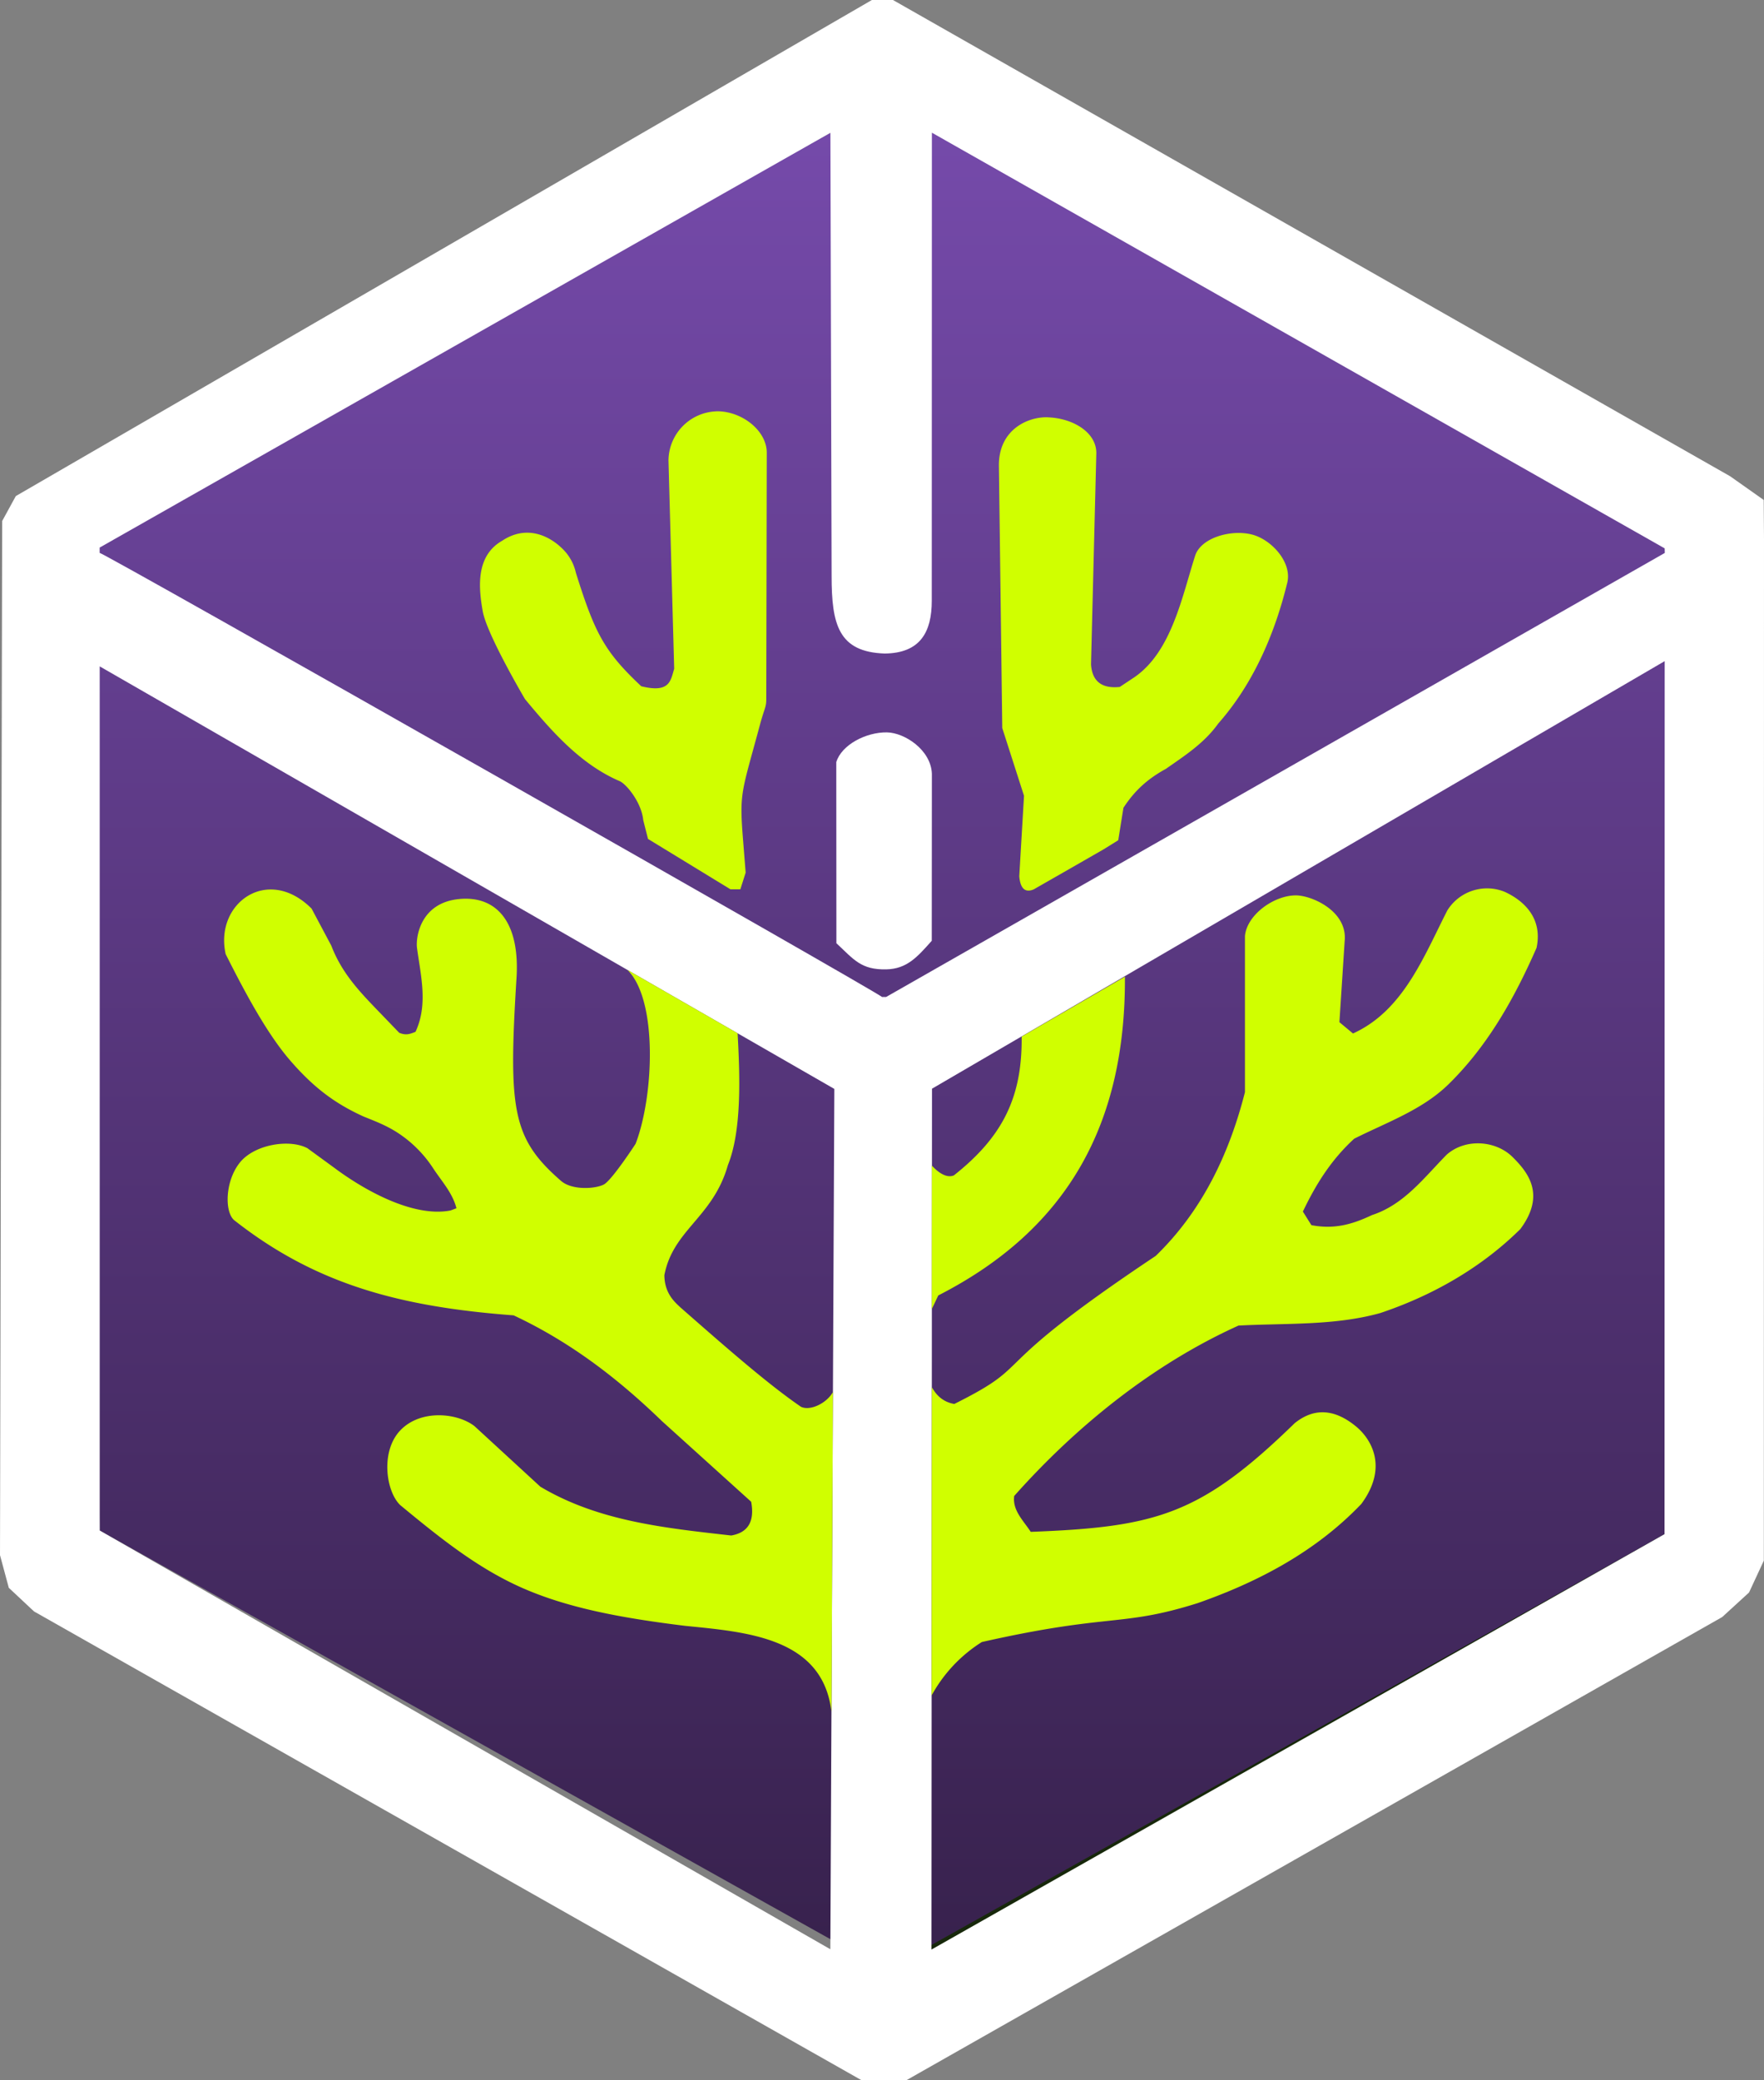 <svg xmlns="http://www.w3.org/2000/svg" width="116.81" height="137.718" viewBox="0 0 30.906 36.438"><rect x="0" y="0" width="30.906" height="36.438" fill="#808080" stroke="none"/><defs><linearGradient id="A" x1="15.438" y1="2.326" x2="15.451" y2="34.512" gradientUnits="userSpaceOnUse"><stop offset="0" stop-color="#754aaa"/><stop offset="1" stop-color="#37214c"/></linearGradient></defs><path d="M15.781 18.703l13.725-7.855.467 16.335-14.07 7.328z" fill="#17280b"/><path d="M15.526 34.512L1.747 26.808l-.241-17.28 13.043-7.2 1.778-.004 14.579 7.124-1.743 17.423z" fill="url(#A)"/><path d="M15.276 0L.277 8.689l-.239.437L0 27.239l.077.286.077.286.442.414 14.502 8.213h.389.39l14.297-8.115.47-.43.259-.558.003-17.887-.005-.691-.588-.415L15.645 0zm1.051 2.324l12.839 7.281.001.04.001.04-13.642 7.777h-.075c.075 0-13.705-7.824-13.705-7.777v-.094l12.803-7.265.021 7.761c0 .854.121 1.332.929 1.36.624-.006.826-.376.826-.925zm-14.58 9.348l12.871 7.401-.07 15.069-12.801-7.334zm27.419-.092l-.003 15.291-12.843 7.276.009-15.078zm-13.627 1.248c-.362-.006-.795.216-.887.521l.002 3.172c.308.288.432.467.874.458.363-.008.545-.218.797-.501l.002-2.926c-.017-.419-.479-.719-.788-.724z" fill="#fff"/><path d="M16.322 29.697a2.55 2.55 0 0 1 .88-.936c2.265-.511 2.436-.257 3.783-.682 1.073-.376 2.075-.908 2.866-1.737.479-.647.168-1.14-.088-1.353-.293-.243-.671-.391-1.08-.061-1.648 1.605-2.426 1.82-4.624 1.903-.131-.2-.323-.377-.29-.628 1.089-1.225 2.434-2.309 3.93-2.985.826-.044 1.683.004 2.483-.219.914-.306 1.767-.791 2.454-1.47.452-.607.133-.997-.135-1.263-.29-.288-.821-.335-1.155-.041-.401.408-.749.876-1.309 1.058-.356.169-.669.251-1.061.176l-.149-.238c.231-.484.5-.911.899-1.276.566-.285 1.191-.503 1.65-.951.691-.675 1.16-1.515 1.545-2.392.12-.565-.284-.857-.56-.982a.82.82 0 0 0-1.004.328c-.415.814-.773 1.755-1.652 2.154l-.238-.198.092-1.421c.053-.523-.571-.797-.851-.8-.383-.003-.861.337-.896.711v2.736c-.276 1.084-.753 2.084-1.564 2.868-3.121 2.083-2.032 1.845-3.528 2.593-.172-.029-.303-.127-.394-.295zm.005-9.283l-.002 2.516.114-.24c2.285-1.167 3.284-3.026 3.27-5.582L17.9 18.157c.011 1.061-.331 1.753-1.187 2.43-.179.078-.387-.173-.387-.173zm-1.76 9.57l.026-5.602c-.103.189-.39.337-.559.259-.566-.388-1.263-.995-2.117-1.745-.088-.085-.274-.235-.277-.561.153-.799.851-1.007 1.113-1.927.246-.611.211-1.568.17-2.31l-1.929-1.109c.535.528.462 2.213.142 3.045 0 0-.413.635-.555.712s-.555.108-.751-.062c-.854-.742-.921-1.242-.784-3.501.08-1.035-.348-1.504-1.011-1.435s-.75.654-.73.847c.067.497.198.999-.025 1.478-.109.043-.169.063-.285.017l-.422-.438c-.321-.333-.598-.644-.768-1.088l-.346-.65c-.77-.769-1.704-.089-1.505.798.33.654.717 1.386 1.134 1.867s.79.753 1.279.976c.233.094.447.174.667.331a2.13 2.13 0 0 1 .557.58c.149.227.338.428.406.697l-.103.039c-.654.127-1.513-.356-2.034-.745l-.473-.345c-.312-.167-.927-.069-1.184.25s-.272.852-.104 1.007c1.437 1.132 2.922 1.521 4.9 1.67.984.461 1.817 1.096 2.597 1.851l1.565 1.414c.063.343-.053.54-.35.591-1.154-.131-2.326-.248-3.344-.855l-1.154-1.061c-.305-.235-.944-.296-1.298.073s-.252 1.076-.001 1.312c.712.588 1.356 1.103 2.127 1.445.809.358 1.755.532 2.86.668 1.064.108 2.415.198 2.566 1.504zM12.545 7.205a.87.87 0 0 0-.833.86l.1 3.649c-.063.211-.078.43-.577.306-.651-.611-.813-.932-1.145-1.986a.84.84 0 0 0-.22-.407c-.257-.262-.659-.43-1.071-.156-.471.268-.413.831-.341 1.237s.74 1.537.74 1.537c.466.562.971 1.14 1.654 1.435.116.045.387.37.418.686l.083.328 1.446.883h.086.086l.093-.293-.048-.604c-.064-.813-.019-.803.301-1.995.071-.264.106-.292.108-.422l.009-4.331c.002-.393-.445-.738-.886-.728zm5.814.104c-.344-.012-.858.21-.858.839l.059 4.604.381 1.186-.083 1.411c.019.216.103.292.253.229l.61-.349.61-.35.131-.081.13-.081.091-.568c.197-.301.419-.504.745-.683.339-.237.672-.451.917-.794.649-.735 1.006-1.643 1.203-2.444.107-.365-.267-.777-.612-.865-.364-.093-.881.051-.993.359-.232.722-.414 1.688-1.065 2.138l-.259.172c-.316.033-.484-.099-.504-.395l.093-3.702c0-.371-.423-.611-.847-.625z" fill="#d0ff00"/></svg>
